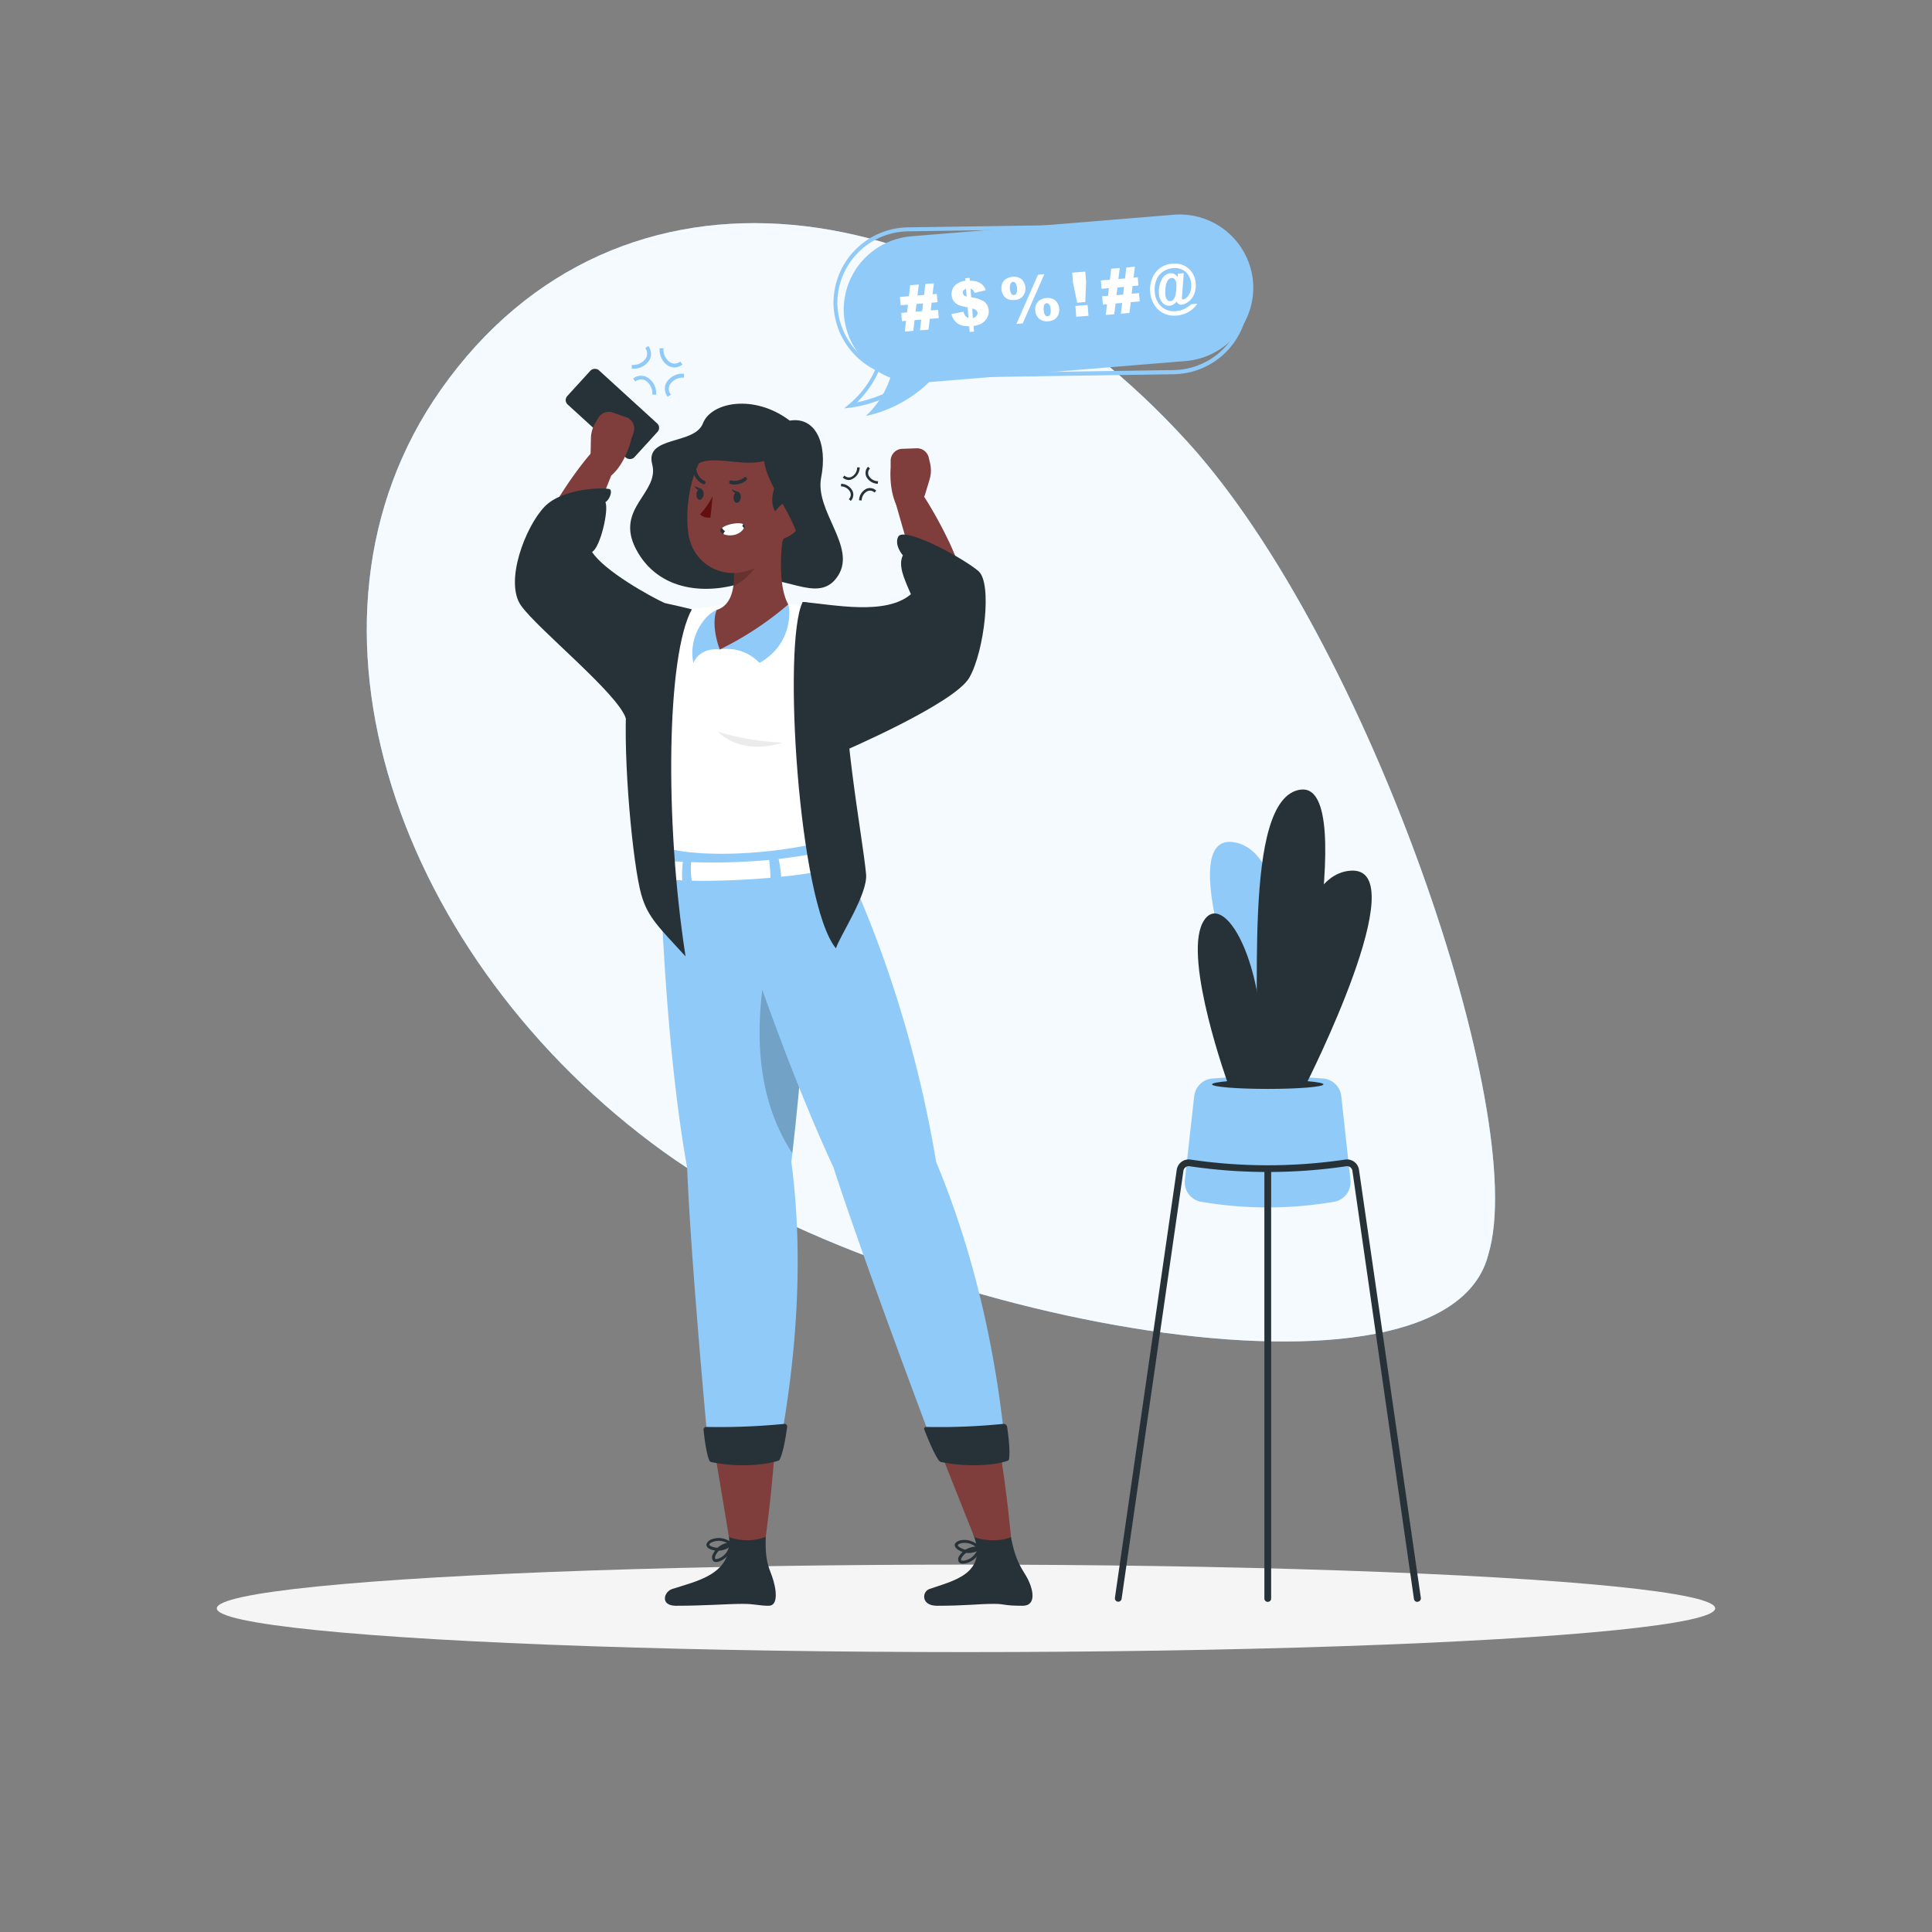 <svg xmlns="http://www.w3.org/2000/svg" viewBox="0 0 500 500"><rect x="0" y="0" width="500" height="500" fill="#808080" stroke="none"/><g id="freepik--background-simple--inject-119"><path d="M385.22,324.5c10.72-35.81-31-158.62-77.88-210.13-60.77-66.8-147.48-78.46-193.2-13.59-42.47,60.27-10.72,148,57.57,197.28C232.53,342,374.41,368.71,385.22,324.5Z" style="fill:#90CAF9"></path><path d="M385.22,324.5c10.72-35.81-31-158.62-77.88-210.13-60.77-66.8-147.48-78.46-193.2-13.59-42.47,60.27-10.72,148,57.57,197.28C232.53,342,374.41,368.71,385.22,324.5Z" style="fill:#fff;opacity:0.9"></path></g><g id="freepik--Shadow--inject-119"><ellipse id="freepik--path--inject-119" cx="250" cy="416.24" rx="193.89" ry="11.32" style="fill:#f5f5f5"></ellipse></g><g id="freepik--Plant--inject-119"><path d="M331.42,274.53c1-9.88,4.69-54-12.2-56.58s6.75,56.1,6.75,56.1Z" style="fill:#90CAF9"></path><path d="M347.12,283.68a5.15,5.15,0,0,0-4.75-4.57c-3.44-.26-8.63-.56-14.28-.56s-10.83.3-14.28.56a5.16,5.16,0,0,0-4.75,4.57l-2.42,21.68a5.14,5.14,0,0,0,4,5.62,102,102,0,0,0,34.85,0,5.14,5.14,0,0,0,4-5.62Z" style="fill:#90CAF9"></path><path d="M342.5,280.63c0,.65-6.45,1.18-14.41,1.18s-14.41-.53-14.41-1.18,6.46-1.18,14.41-1.18S342.5,280,342.5,280.63Z" style="fill:#263238"></path><path d="M328.09,414.56a.87.87,0,0,1-.87-.87V302.48a.88.88,0,0,1,1.75,0V413.69A.87.87,0,0,1,328.09,414.56Z" style="fill:#263238"></path><path d="M366.79,414.56a.87.87,0,0,1-.86-.75L350,303a1.44,1.44,0,0,0-.56-.93,1.4,1.4,0,0,0-1.07-.24,139.07,139.07,0,0,1-40.47,0,1.4,1.4,0,0,0-1.07.24,1.44,1.44,0,0,0-.56.93l-16,110.77a.87.87,0,1,1-1.73-.25l16-110.77a3.13,3.13,0,0,1,3.65-2.64,136.83,136.83,0,0,0,39.87,0,3.13,3.13,0,0,1,3.65,2.64l16,110.77a.89.89,0,0,1-.74,1Z" style="fill:#263238"></path><path d="M324.79,280.63c1.93-19.26-3.76-74.35,11.85-76.28s-2.52,76.28-2.52,76.28Z" style="fill:#263238"></path><path d="M326.56,279.88c2.09-30.9-10.41-50.69-15.35-41s6.66,41.79,6.66,41.79Z" style="fill:#263238"></path><path d="M332.51,280.63c-.16-9.92,0-54.18,17.06-55.3S338,280.63,338,280.63Z" style="fill:#263238"></path></g><g id="freepik--Character--inject-119"><path d="M164.36,169.81c-1.32-.67-2.41-1.27-3.57-2s-2.27-1.36-3.38-2.07c-2.22-1.45-4.42-3-6.54-4.64a62.06,62.06,0,0,1-6.21-5.51A34.09,34.09,0,0,1,139,148.3l-.24-.43a5.43,5.43,0,0,1-.67-2.86,18.81,18.81,0,0,1,1-5.18A38.93,38.93,0,0,1,140.7,136a71.07,71.07,0,0,1,3.66-6.77c1.31-2.14,2.68-4.2,4.12-6.21s2.92-3.94,4.57-5.85a3.55,3.55,0,0,1,6,3.57l0,.09c-.82,2.18-1.73,4.39-2.59,6.57s-1.72,4.36-2.51,6.52-1.54,4.3-2.16,6.34a28.11,28.11,0,0,0-.72,2.92,6.43,6.43,0,0,0-.16,1.87l-.91-3.28a27.29,27.29,0,0,0,4,4.09c1.62,1.39,3.43,2.75,5.29,4.07s3.83,2.59,5.82,3.83l3,1.84,2.94,1.75.2.11a7.08,7.08,0,0,1-6.85,12.39Z" style="fill:#7f3e3b"></path><rect x="152.5" y="95.4" width="11.99" height="23.5" rx="1.53" transform="translate(-27.48 152.05) rotate(-47.64)" style="fill:#263238"></rect><path d="M163.71,95.42h-.2l0-1a3.87,3.87,0,0,0,3.68-1.78A2.36,2.36,0,0,0,167,90.1l.78-.56a3.3,3.3,0,0,1,.32,3.59A4.78,4.78,0,0,1,163.71,95.42Z" style="fill:#90CAF9"></path><path d="M174.53,95.09a3.19,3.19,0,0,1-1.54-.4,4.8,4.8,0,0,1-2.26-4.57l1,0a3.89,3.89,0,0,0,1.75,3.69,2.34,2.34,0,0,0,2.58-.24l.56.78A3.45,3.45,0,0,1,174.53,95.09Z" style="fill:#90CAF9"></path><path d="M172.8,102.68a3.33,3.33,0,0,1-.38-3.59A4.84,4.84,0,0,1,177,96.73l0,1a4,4,0,0,0-3.65,1.83,2.34,2.34,0,0,0,.29,2.58Z" style="fill:#90CAF9"></path><path d="M169.81,102.14l-1,0A3.88,3.88,0,0,0,167,98.46a2.36,2.36,0,0,0-2.58.28l-.57-.77a3.3,3.3,0,0,1,3.59-.36A4.82,4.82,0,0,1,169.81,102.14Z" style="fill:#90CAF9"></path><path d="M227.17,125.2a3.41,3.41,0,0,1-3-1.91,2.34,2.34,0,0,1,.47-2.49l.51.45a1.65,1.65,0,0,0-.35,1.79,2.72,2.72,0,0,0,2.45,1.49Z" style="fill:#263238"></path><path d="M219.71,124.23a2.44,2.44,0,0,1-1.61-.64l.45-.51a1.63,1.63,0,0,0,1.79.34,2.73,2.73,0,0,0,1.48-2.46l.67,0a3.38,3.38,0,0,1-1.89,3A2.23,2.23,0,0,1,219.71,124.23Z" style="fill:#263238"></path><path d="M220.18,129.64l-.5-.46a1.64,1.64,0,0,0,.38-1.78,2.73,2.73,0,0,0-2.43-1.53l.06-.67a3.39,3.39,0,0,1,3,2A2.33,2.33,0,0,1,220.18,129.64Z" style="fill:#263238"></path><path d="M223,129.52l-.67-.05a3.4,3.4,0,0,1,1.95-3,2.31,2.31,0,0,1,2.48.5l-.45.5a1.64,1.64,0,0,0-1.79-.37A2.74,2.74,0,0,0,223,129.52Z" style="fill:#263238"></path><path d="M152.84,117.73l.09-4.34a8.14,8.14,0,0,1,1.17-4l.78-1.3a3.12,3.12,0,0,1,3.71-1.31L162.1,108a3.1,3.1,0,0,1,1.87,3.94l-.55,1.57s-1.38,6.26-5.19,9.52l-1.29-.56A7,7,0,0,1,152.84,117.73Z" style="fill:#7f3e3b"></path><path d="M181.91,109.58c-2.19,5.64-15.08,3.13-13.12,10.57s-9.73,11.34-4.21,21.93c5.86,11.23,18.73,11.88,28.15,8.55s19,6.5,24.18-1.67c4.78-7.52-6.11-16.67-4.39-25.41s-1.46-15.82-8.13-14.69C195.24,101.93,184.08,104,181.91,109.58Z" style="fill:#263238"></path><path d="M173.91,411.25c6.41-2.11,16.18-3.82,14.68-14-.48-3.25,10-4.53,10-4.53-1.19,10.35.28,12.59,1.18,15.13,1.14,3.18,1.8,7.72-.82,7.72s-3.63-.52-6.88-.49c-3.79,0-9.66.49-17.18.49C170.75,415.53,171.85,411.93,173.91,411.25Z" style="fill:#263238"></path><path d="M185.83,401.32A5.19,5.19,0,0,1,184,401c-.95-.35-1.17-.84-1.18-1.19s.38-1,1.09-1.33a5.25,5.25,0,0,1,5.51.83.36.36,0,0,1,.12.26.37.37,0,0,1-.1.28A5.26,5.26,0,0,1,185.83,401.32Zm.16-2.54a4.29,4.29,0,0,0-1.77.36c-.46.22-.67.47-.66.61s.18.32.68.51a4.28,4.28,0,0,0,4.32-.68A4.34,4.34,0,0,0,186,398.78Z" style="fill:#263238"></path><path d="M185.34,404.25a1,1,0,0,1-.77-.29,1.54,1.54,0,0,1-.07-1.72,5.23,5.23,0,0,1,4.64-3.06h0a.38.38,0,0,1,.38.38,5.13,5.13,0,0,1-3.28,4.5A2.54,2.54,0,0,1,185.34,404.25Zm3.38-4.29a4.61,4.61,0,0,0-3.53,2.57c-.19.47-.18.8-.08.9s.35.11.85-.08A4.32,4.32,0,0,0,188.72,400Z" style="fill:#263238"></path><path d="M204.8,300.74c6.08-51.5,4.21-80.1,4.21-80.1l-38.35-2s.75,47.76,7.17,83.55c.75,18.93,3.51,51.1,5.49,72.71A92.15,92.15,0,0,0,202,373.29C205.37,354.83,208.43,327.93,204.8,300.74Z" style="fill:#90CAF9"></path><path d="M198.14,397.76s1.5-9.8,2.51-24.61c-4.37,1.66-10.71-2.27-16.38-1.6,2.18,12.94,4.39,26.25,4.39,26.25A13.87,13.87,0,0,0,198.14,397.76Z" style="fill:#7f3e3b"></path><path d="M182.07,370c.19,1.81.73,6.33,1.52,8a.71.71,0,0,0,.48.38c7,1.51,14.29.68,17.34-.35a.66.66,0,0,0,.39-.34c1-2.06,1.66-6.54,1.91-8.43a.67.67,0,0,0-.74-.76,171.64,171.64,0,0,1-20.2.79A.68.68,0,0,0,182.07,370Z" style="fill:#263238"></path><path d="M207.74,270.29c-3.18-10.88-6.88-20-7.83-28-5.21,21-4.89,40.91,5.14,56.17C206.25,288.11,207.12,278.7,207.74,270.29Z" style="opacity:0.2"></path><path d="M240.5,411.25c5.92-2.11,15.29-3.82,11.44-14-1.23-3.25,8.94-4.53,8.94-4.53,1.19,10.35,3.18,12.59,4.67,15.13,1.86,3.18,2.88,7.72-.89,7.72-5.26,0-4.37-.52-7.61-.49-3.79,0-7.09.49-14.61.49C238.32,415.53,238.6,411.93,240.5,411.25Z" style="fill:#263238"></path><path d="M250.72,401.92a5.07,5.07,0,0,1-2.63-.76c-.87-.52-1-1-1-1.38s.55-.9,1.32-1.11a5.24,5.24,0,0,1,5.26,1.8.36.36,0,0,1,.08.28.37.37,0,0,1-.15.25A5.16,5.16,0,0,1,250.72,401.92Zm-1.13-2.63a4,4,0,0,0-.93.11c-.5.14-.75.35-.77.49s.13.35.59.62a4.28,4.28,0,0,0,4.37.11A4.52,4.52,0,0,0,249.59,399.29Z" style="fill:#263238"></path><path d="M249.18,404.67a1.19,1.19,0,0,1-1.05-.46,1.58,1.58,0,0,1,.24-1.71,5.26,5.26,0,0,1,5.12-2.17.35.35,0,0,1,.25.16.39.39,0,0,1,.06.28,5.16,5.16,0,0,1-4,3.84A3.26,3.26,0,0,1,249.18,404.67Zm3.46-3.66a4.6,4.6,0,0,0-3.63,1.91c-.28.43-.33.75-.25.87s.33.17.85.07a4.34,4.34,0,0,0,3.33-2.84Z" style="fill:#263238"></path><path d="M242.28,300.74c-8.54-51.5-27.8-85.37-27.8-85.37l-29.66,3.22s14.31,47.76,30.89,83.55c6.12,18.93,18,51.1,26.13,72.71a85.79,85.79,0,0,0,18.2-1.56C258.21,354.83,253.63,327.93,242.28,300.74Z" style="fill:#90CAF9"></path><path d="M170.49,227.05c5.29,2,39.89.64,48.42-3.51a.65.65,0,0,0,.43-.6,9.08,9.08,0,0,0-.47-3.13.66.66,0,0,0-.76-.46c-3,.46-19.13,5.51-47.4,3.31a.68.68,0,0,0-.72.66c-.06,1-.05,2.31,0,3.06A.68.68,0,0,0,170.49,227.05Z" style="fill:#fff"></path><path d="M199.32,228c.3-.79-.39-6.65-.38-6.65l2.38,0s1.05,4.87.8,6.3A13,13,0,0,1,199.32,228Z" style="fill:#90CAF9"></path><path d="M179.12,228.2c-.58-1.94-.18-6.08-.19-6.08l-2.12-.1s-.55,4.77-.16,6A4.36,4.36,0,0,0,179.12,228.2Z" style="fill:#90CAF9"></path><path d="M261.62,397.76s-.76-9.8-3.16-24.61c-4,1.66-11.22-2.27-16.74-1.6,5.16,12.94,10.43,26.25,10.43,26.25C254.27,398.73,259.18,399.05,261.62,397.76Z" style="fill:#7f3e3b"></path><path d="M239.22,370c.7,1.81,2.52,6.33,3.77,8a1.08,1.08,0,0,0,.59.38c7.47,1.51,14.48.68,17.25-.35a.44.44,0,0,0,.28-.34c.4-2.06-.19-6.54-.47-8.43a.94.94,0,0,0-1-.76,165.28,165.28,0,0,1-20,.79A.5.5,0,0,0,239.22,370Z" style="fill:#263238"></path><path d="M167.27,172.17c.45,9-5.58,15.4,2.16,20.35-2.06,6.63-1.45,20.37,1.23,26.07,4.28,2.93,25.6,3.87,45.52-1.5.54-7.77-4.25-23.68.15-48.88a10,10,0,0,0-9.16-11.68c-1.59-.1-3.26-.18-5-.21a126.69,126.69,0,0,0-17.93.59c-1.93.24-3.92.55-5.82.89A13.7,13.7,0,0,0,167.27,172.17Z" style="fill:#fff"></path><path d="M185.75,189.36a67.5,67.5,0,0,0,16.79,2.82S192.63,195.91,185.75,189.36Z" style="fill:#ebebeb"></path><path d="M179.05,157.69c-6.51,11.79-7.09,54.64-1.63,89.82-6.76-7.41-9.75-10-11.44-15.94-2.19-7.67-4.81-35.15-3.84-49.86s3.48-27,8.52-25.93S179.05,157.69,179.05,157.69Z" style="fill:#263238"></path><path d="M172,156.07c-3.66-1.7-15.57-8.26-18.77-13.22,2.16-1.2,4.4-11,3.44-12.89,1.12-.62,1.84-2.83,1.2-3.32s-12.07-.63-17,4.56-10.39,19.41-6,25.56,25.12,22.79,27.11,29.19C167.27,172.17,172,156.07,172,156.07Z" style="fill:#263238"></path><path d="M239.32,128.25l1.25-4.15a8.17,8.17,0,0,0,.13-4.22l-.35-1.47a3.1,3.1,0,0,0-3.12-2.39l-3.73.13a3.1,3.1,0,0,0-3,3.18l0,1.66s-.61,6.39,2,10.65l1.4-.14A7,7,0,0,0,239.32,128.25Z" style="fill:#7f3e3b"></path><path d="M215.24,159.84H216l.86,0,1.75-.06c1.18-.06,2.36-.12,3.53-.23a53.22,53.22,0,0,0,6.77-1,28,28,0,0,0,3.1-.86,19.08,19.08,0,0,0,2.74-1.09,11.46,11.46,0,0,0,3.84-2.82l-.92,2.21c0,.07.09,0,.09-.41a3.2,3.2,0,0,0,0-.55,5,5,0,0,0,0-.66,27.65,27.65,0,0,0-.39-3.12c-.42-2.23-1-4.58-1.58-6.94s-1.29-4.75-2-7.15l-2.07-7.22,0-.05a3.55,3.55,0,0,1,6.35-3c1.51,2.21,2.83,4.43,4.12,6.72s2.48,4.62,3.61,7a71.23,71.23,0,0,1,3,7.6,39,39,0,0,1,1.15,4.34c.08.39.16.79.22,1.23s.11.86.13,1.35a14.08,14.08,0,0,1-.15,3.39,4.92,4.92,0,0,1-.67,1.82l-.24.4a22.88,22.88,0,0,1-7.94,7.61,36.16,36.16,0,0,1-8.95,3.73,53.82,53.82,0,0,1-8.86,1.65c-1.47.14-2.93.26-4.4.29-.73,0-1.47,0-2.21,0l-1.13,0-1.25,0a7.08,7.08,0,0,1,.28-14.15Z" style="fill:#7f3e3b"></path><path d="M186.26,168.09a11.56,11.56,0,0,1,10.29,3.47c8.88-5,7.89-14.21,7.44-15.14C195.51,158.19,186.26,168.09,186.26,168.09Z" style="fill:#90CAF9"></path><path d="M186.26,168.09s-4.88-.83-6.82,3.47c-1.49-7.45,3.71-12.95,6-13.7C184.57,159.79,186.26,168.09,186.26,168.09Z" style="fill:#90CAF9"></path><path d="M203,136.23c-1,5.87-1.69,15.36,1,20.19a83.36,83.36,0,0,1-17.73,11.67c-2.45-6.79-.81-10.23-.81-10.23,4.43-1.39,4.73-6.94,4.41-11.22Z" style="fill:#7f3e3b"></path><path d="M189.86,146.64l7.49-5.92a7,7,0,0,1-.44,3.56,15,15,0,0,1-7.13,7.41A24.42,24.42,0,0,0,189.86,146.64Z" style="opacity:0.2"></path><path d="M205.67,127c-1.55,9.53-2,13.59-7.25,18-7.89,6.68-19,2.7-20.3-7.09-1.15-8.82,1.57-22.92,11.16-25.8S207.21,117.48,205.67,127Z" style="fill:#7f3e3b"></path><path d="M192.61,136.48c-1.16,2.52-5.14,2.48-6.06,1.2C185.28,135.9,193.62,134.26,192.61,136.48Z" style="fill:#263238"></path><path d="M192.07,136.17a1,1,0,0,0,.25-.54c-1.08-.56-4.28,0-5.46,1,.42.68.64.76.81.79a1.72,1.72,0,0,0-.45.8c1.42.68,4.2.41,5.27-1.49A.77.77,0,0,0,192.07,136.17Z" style="fill:#fff"></path><path d="M202.06,122.51c-2.34,4.53-3.93,9.07,1.16,12.72C207.54,129.89,207.4,124.1,202.06,122.51Z" style="fill:#263238"></path><path d="M191.7,128.81c-.08.78-.56,1.37-1.07,1.32s-.86-.73-.78-1.51.56-1.37,1.07-1.32S191.78,128,191.7,128.81Z" style="fill:#263238"></path><path d="M182.08,128c-.08.78-.55,1.38-1.06,1.32s-.86-.72-.78-1.5.55-1.37,1.06-1.32S182.16,127.19,182.08,128Z" style="fill:#263238"></path><path d="M181.52,126.53l-1.82-.73S180.52,127.36,181.52,126.53Z" style="fill:#263238"></path><path d="M184.43,128.43a20.65,20.65,0,0,1-3.29,4.7,3.36,3.36,0,0,0,2.73.8Z" style="fill:#630f0f"></path><path d="M206.78,136.34a7.29,7.29,0,0,1-5,3.24c-2.59.3-3.39-2.62-2.26-5.27,1-2.39,3.61-5.42,6-4.49S208.31,134.08,206.78,136.34Z" style="fill:#7f3e3b"></path><path d="M200.43,112.38c-9.56,8.59,9.2,21.6,6.27,32.6C213,129.69,208.49,108.69,200.43,112.38Z" style="fill:#263238"></path><path d="M205,112.57c-6.3,15.27-24.3-.56-27.05,11.52C176.19,114.56,193.07,102.13,205,112.57Z" style="fill:#263238"></path><path d="M188.92,124.41a.45.45,0,0,1,.36-.07,3.69,3.69,0,0,0,3.24-.74.46.46,0,0,1,.65,0,.47.47,0,0,1,0,.66,4.6,4.6,0,0,1-4.09,1,.45.45,0,0,1-.35-.55A.47.47,0,0,1,188.92,124.41Z" style="fill:#263238"></path><path d="M182.56,124.74a.45.45,0,0,1,0,.34.45.45,0,0,1-.62.2,4.58,4.58,0,0,1-2.56-3.34.48.48,0,0,1,.41-.51.46.46,0,0,1,.51.41,3.66,3.66,0,0,0,2.05,2.62A.43.43,0,0,1,182.56,124.74Z" style="fill:#263238"></path><path d="M191.14,127.37l-1.82-.73S190.13,128.2,191.14,127.37Z" style="fill:#263238"></path><path d="M207.74,155.78c8.23.74,21.55,3.54,28-2-1.82-4.16-3.34-7.44-2.08-10.06-2-2.46-1.66-4.53-.94-5.13,2.64-1.76,17,6.14,20.55,9.26s1.47,20.73-2.4,27.51-33.17,19.3-33.17,19.3Z" style="fill:#263238"></path><path d="M207.74,155.78c-5.3,10.45-1.1,77.92,8.6,89.65,1-3.2,8.29-14.07,7.8-19.19-1-10.62-6.48-37.63-5.81-61.72C218.48,159,213.81,156.52,207.74,155.78Z" style="fill:#263238"></path></g><g id="freepik--chat-bubble--inject-119"><path d="M218.46,105.69l1.36-1.14a24.39,24.39,0,0,0,6.66-8.82,19.65,19.65,0,0,1-10.77-17.12,19.55,19.55,0,0,1,19.21-19.77l68.26-1A19.55,19.55,0,0,1,323,77.08h0a19.55,19.55,0,0,1-19.22,19.77l-66.44,1a34.68,34.68,0,0,1-17.07,7.63Zm85-46.82h-.27l-68.25,1a18.56,18.56,0,0,0-18.23,18.75A18.64,18.64,0,0,0,227.34,95l.43.21-.18.44a25.52,25.52,0,0,1-5.81,8.47,33.86,33.86,0,0,0,15-7.23l.14-.12,66.81-1A18.56,18.56,0,0,0,322,77.1h0a18.54,18.54,0,0,0-18.49-18.23Z" style="fill:#90CAF9"></path><path d="M306.91,93.43l-68,5.59a19.07,19.07,0,0,1-20.49-17.38h0a19.05,19.05,0,0,1,17.38-20.48l68-5.59A19.05,19.05,0,0,1,324.29,73h0A19.05,19.05,0,0,1,306.91,93.43Z" style="fill:#90CAF9"></path><path d="M234.74,80.84l.24-2-1.9.16-.18-2.15,2.33-.19.33-2.84,2.22-.18-.34,2.83,1.71-.14.33-2.83,2.21-.18-.33,2.83,1.08-.09.18,2.15-1.51.13-.23,2,1.9-.16.18,2.15-2.34.19-.32,2.79-2.21.18.32-2.78-1.72.14-.33,2.78-2.2.18.33-2.78-1.07.09L233.24,81Zm2.21-.18,1.71-.14.24-2-1.71.14Z" style="fill:#fff"></path><path d="M255.1,75.11l-2.86.7a3,3,0,0,0-.46-.74,1.83,1.83,0,0,0-.61-.38l.18,2.25A8.54,8.54,0,0,1,254.63,78a3.1,3.1,0,0,1,1.24,2.31,3.14,3.14,0,0,1-.25,1.59,3.76,3.76,0,0,1-.86,1.26,4,4,0,0,1-1.2.8,6.17,6.17,0,0,1-1.6.38l.12,1.47-1.13.1-.12-1.47a7.42,7.42,0,0,1-1.89-.22,3.9,3.9,0,0,1-1.29-.64,3.64,3.64,0,0,1-.89-1,5.09,5.09,0,0,1-.53-1.3l3.12-.62a2.91,2.91,0,0,0,.47,1.08,2,2,0,0,0,.83.55l-.22-2.76a13.92,13.92,0,0,1-2.3-.57,3,3,0,0,1-1.22-.93,3,3,0,0,1-.63-1.68,3.16,3.16,0,0,1,.78-2.4,4.4,4.4,0,0,1,2.8-1.27L249.8,72l1.14-.09.06.77a4.83,4.83,0,0,1,2.74.61A3.27,3.27,0,0,1,255.1,75.11ZM250,74.74a1.48,1.48,0,0,0-.66.47.84.84,0,0,0-.15.58,1,1,0,0,0,.25.59,1.47,1.47,0,0,0,.72.36Zm1.77,7.58a1.77,1.77,0,0,0,.93-.57A1.13,1.13,0,0,0,253,81a1,1,0,0,0-.32-.66,2.43,2.43,0,0,0-1.06-.49Z" style="fill:#fff"></path><path d="M259.18,74.89a3.38,3.38,0,0,1,.22-1.54,2.5,2.5,0,0,1,1-1.19,3.5,3.5,0,0,1,1.65-.52,3.08,3.08,0,0,1,2.33.63,3.33,3.33,0,0,1,.36,4.37,3.06,3.06,0,0,1-2.19,1,3.42,3.42,0,0,1-1.72-.24,2.43,2.43,0,0,1-1.15-1A3.39,3.39,0,0,1,259.18,74.89Zm2.19-.16a2.43,2.43,0,0,0,.42,1.37A.75.75,0,0,0,263,76a2.54,2.54,0,0,0,.2-1.43,2.58,2.58,0,0,0-.43-1.38.76.76,0,0,0-1.18.1A2.45,2.45,0,0,0,261.37,74.73Zm7.26-3.63,1.64-.14L264.68,83.7l-1.63.14Zm-.71,9.29a3.36,3.36,0,0,1,.22-1.54,2.48,2.48,0,0,1,1-1.19,3.58,3.58,0,0,1,1.65-.53,3.1,3.1,0,0,1,2.34.64,3.33,3.33,0,0,1,.36,4.37,3.11,3.11,0,0,1-2.2,1,3.42,3.42,0,0,1-1.72-.26,2.46,2.46,0,0,1-1.15-1A3.51,3.51,0,0,1,267.92,80.39Zm2.19-.16a2.5,2.5,0,0,0,.42,1.38.69.69,0,0,0,.61.23.68.68,0,0,0,.57-.33,2.52,2.52,0,0,0,.2-1.43,2.58,2.58,0,0,0-.43-1.38.76.76,0,0,0-1.18.1A2.46,2.46,0,0,0,270.11,80.23Z" style="fill:#fff"></path><path d="M277.49,70.57l3.38-.28.22,2.6-.23,5.28-2.09.17-1.07-5.17Zm.82,8.61,3.16-.26.23,2.8-3.16.26Z" style="fill:#fff"></path><path d="M286.75,76.57l.23-2-1.9.16-.18-2.15,2.34-.19.33-2.84,2.21-.18-.33,2.84,1.71-.14.33-2.84L293.7,69l-.33,2.83,1.08-.08.17,2.15-1.51.12-.23,2,1.9-.16.18,2.15-2.33.19L292.3,81l-2.21.18.32-2.78-1.71.14-.33,2.78-2.2.19.32-2.79-1.07.09-.18-2.15Zm2.2-.18,1.72-.14.23-2-1.71.14Z" style="fill:#fff"></path><path d="M306.36,70.7l-.47,6.23a1.45,1.45,0,0,0,0,.28.34.34,0,0,0,.09.21.36.36,0,0,0,.24.06,1.43,1.43,0,0,0,.78-.39,3.49,3.49,0,0,0,1-1.44,4.81,4.81,0,0,0,.26-2.17,4.43,4.43,0,0,0-1.45-3.15,4.26,4.26,0,0,0-3.26-.93,5.29,5.29,0,0,0-2.61.92,4.65,4.65,0,0,0-1.68,2.18,6.64,6.64,0,0,0-.41,3,5.53,5.53,0,0,0,1.74,3.86,4.83,4.83,0,0,0,3.77,1.16,6.32,6.32,0,0,0,2.07-.53,7.05,7.05,0,0,0,1.84-1.25l1.6-.14a6.77,6.77,0,0,1-3,2.48,7.36,7.36,0,0,1-2.39.59,6.42,6.42,0,0,1-3.3-.56,5.82,5.82,0,0,1-2.43-2.19,7.29,7.29,0,0,1-1.08-3.33,7.49,7.49,0,0,1,.54-3.61,5.91,5.91,0,0,1,5.24-3.74,5.41,5.41,0,0,1,4.12,1.23,5.47,5.47,0,0,1,1.87,3.9,6,6,0,0,1-.38,2.72,4.6,4.6,0,0,1-1.6,2.07,3.3,3.3,0,0,1-1.64.68,1.22,1.22,0,0,1-.78-.15,1.28,1.28,0,0,1-.49-.66,3.62,3.62,0,0,1-.9.79,2,2,0,0,1-.91.28,2.29,2.29,0,0,1-1.85-.71,3.69,3.69,0,0,1-.95-2.42,6.47,6.47,0,0,1,.67-3.52,2.81,2.81,0,0,1,2.25-1.74,1.83,1.83,0,0,1,1,.18,2.94,2.94,0,0,1,.93.82l.07-.89Zm-4.77,5.52a2.33,2.33,0,0,0,.51,1.41,1,1,0,0,0,.79.32,1.27,1.27,0,0,0,.87-.5,4.14,4.14,0,0,0,.57-1.75,9.83,9.83,0,0,0,.11-2.31,1.75,1.75,0,0,0-.42-1.12,1,1,0,0,0-.81-.33,1.27,1.27,0,0,0-.87.47,3.44,3.44,0,0,0-.66,1.72A8.89,8.89,0,0,0,301.59,76.22Z" style="fill:#fff"></path><path d="M231.35,93.9a23.85,23.85,0,0,1-7.25,13.75,33.71,33.71,0,0,0,17.76-10.2Z" style="fill:#90CAF9"></path></g></svg>